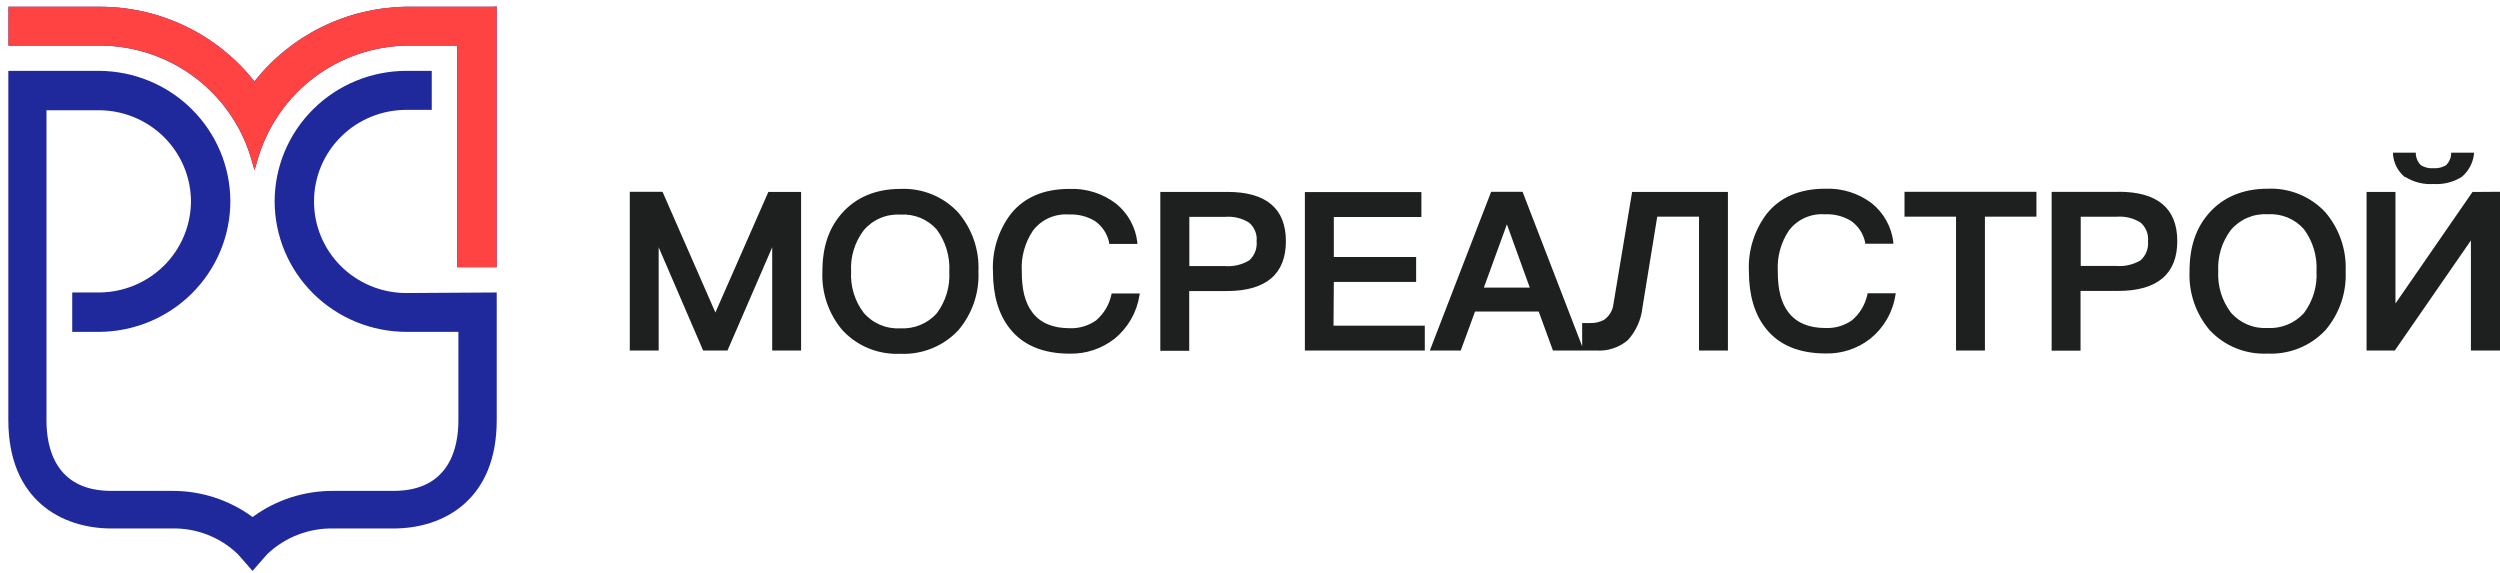<svg width="192" height="44" viewBox="0 0 192 44" fill="none" xmlns="http://www.w3.org/2000/svg">
<path d="M59.01 14.743H61.524V26.922H59.305V18.992L55.87 26.922H54.002L50.586 18.992V26.922H48.367V14.728H50.881L54.943 23.997L59.01 14.743ZM69.142 14.508C69.972 14.47 70.801 14.612 71.57 14.925C72.338 15.238 73.028 15.714 73.591 16.32C74.667 17.584 75.222 19.204 75.144 20.856C75.22 22.502 74.665 24.116 73.591 25.373C73.026 25.975 72.335 26.448 71.567 26.758C70.799 27.068 69.971 27.209 69.142 27.17C68.312 27.21 67.483 27.068 66.714 26.754C65.945 26.44 65.255 25.962 64.694 25.354C63.633 24.097 63.086 22.493 63.16 20.856C63.16 18.973 63.642 17.51 64.694 16.339C65.746 15.168 67.246 14.508 69.142 14.508ZM71.941 24.068C72.632 23.146 72.973 22.012 72.906 20.866C72.971 19.707 72.63 18.562 71.941 17.625C71.594 17.234 71.162 16.928 70.677 16.729C70.191 16.531 69.666 16.447 69.142 16.483C68.611 16.452 68.079 16.545 67.591 16.755C67.102 16.965 66.67 17.286 66.33 17.692C65.641 18.604 65.299 19.728 65.365 20.866C65.302 21.997 65.644 23.114 66.33 24.02C66.673 24.422 67.106 24.739 67.594 24.946C68.082 25.153 68.612 25.245 69.142 25.215C69.666 25.245 70.189 25.157 70.674 24.959C71.159 24.76 71.592 24.456 71.941 24.068ZM85.354 22.634C85.19 23.402 84.777 24.096 84.176 24.608C83.583 25.026 82.867 25.236 82.14 25.206C80.871 25.206 79.921 24.809 79.313 24.03C78.705 23.251 78.474 22.233 78.474 20.856C78.406 19.743 78.708 18.639 79.332 17.711C79.65 17.292 80.07 16.959 80.552 16.742C81.035 16.526 81.564 16.433 82.092 16.473C82.799 16.438 83.501 16.616 84.104 16.984C84.664 17.381 85.05 17.974 85.185 18.643V18.734H87.346V18.595C87.209 17.439 86.625 16.38 85.716 15.641C84.691 14.857 83.42 14.456 82.126 14.508C80.157 14.508 78.642 15.159 77.62 16.444C76.664 17.715 76.183 19.274 76.259 20.856C76.259 22.687 76.698 24.169 77.566 25.249C78.575 26.52 80.119 27.161 82.155 27.161C83.395 27.188 84.605 26.787 85.58 26.028C86.62 25.188 87.308 23.996 87.51 22.682L87.539 22.539H85.373L85.354 22.634ZM94.26 14.738C97.247 14.738 98.757 16.014 98.757 18.528C98.757 21.043 97.232 22.352 94.226 22.352H91.332V26.941H89.112V14.743H94.236M91.341 20.436H94.091C94.74 20.483 95.388 20.33 95.944 19.996C96.146 19.812 96.302 19.584 96.4 19.33C96.498 19.076 96.535 18.804 96.508 18.533C96.535 18.266 96.497 17.996 96.396 17.746C96.295 17.496 96.135 17.274 95.93 17.099C95.382 16.757 94.736 16.601 94.091 16.655H91.341V20.436ZM102.438 21.65H108.759V19.738H102.438V16.664H109.164V14.752H100.214V26.922H109.424V25.01H102.414L102.438 21.65ZM125.346 14.743H132.704V26.922H130.484V16.64H127.276L126.142 23.609C126.045 24.539 125.655 25.416 125.028 26.114C124.361 26.685 123.495 26.975 122.615 26.922H119.267L118.172 23.925H113.284L112.184 26.922H109.81L114.519 14.728H116.932L121.51 26.592V24.809H122.138C122.5 24.819 122.859 24.737 123.18 24.57C123.383 24.43 123.554 24.249 123.681 24.037C123.807 23.826 123.887 23.591 123.913 23.346L125.346 14.743ZM115.73 17.228L113.96 22.089H117.487L115.73 17.228ZM143.415 22.62C143.251 23.388 142.838 24.082 142.238 24.594C141.644 25.011 140.928 25.221 140.201 25.192C138.933 25.192 137.982 24.795 137.374 24.016C136.766 23.236 136.535 22.218 136.535 20.842C136.468 19.729 136.769 18.624 137.393 17.697C137.712 17.277 138.131 16.944 138.614 16.728C139.096 16.512 139.625 16.419 140.153 16.459C140.861 16.422 141.563 16.601 142.165 16.97C142.725 17.367 143.112 17.96 143.246 18.629V18.72H145.407V18.581C145.265 17.425 144.679 16.367 143.772 15.627C142.747 14.842 141.476 14.441 140.182 14.494C138.214 14.494 136.699 15.144 135.676 16.43C134.721 17.7 134.24 19.259 134.315 20.842C134.315 22.672 134.754 24.154 135.623 25.235C136.631 26.506 138.175 27.146 140.216 27.146C141.455 27.176 142.665 26.775 143.637 26.014C144.678 25.175 145.366 23.982 145.567 22.668L145.596 22.524H143.429L143.415 22.62ZM146.266 16.64H150.223V26.922H152.442V16.64H156.398V14.728H146.266V16.64ZM162.719 14.728C165.7 14.728 167.215 16.005 167.215 18.519C167.215 21.033 165.691 22.343 162.68 22.343H159.785V26.931H157.566V14.733H162.695M159.8 20.426H162.555C163.203 20.474 163.851 20.32 164.407 19.986C164.607 19.801 164.762 19.573 164.859 19.319C164.956 19.066 164.993 18.794 164.967 18.524C164.994 18.256 164.955 17.987 164.856 17.738C164.756 17.488 164.597 17.266 164.393 17.09C163.845 16.748 163.2 16.592 162.555 16.645H159.8V20.426ZM174.144 14.494C174.974 14.455 175.802 14.597 176.571 14.91C177.34 15.223 178.03 15.7 178.592 16.306C179.667 17.571 180.221 19.19 180.146 20.842C180.22 22.488 179.665 24.1 178.592 25.359C178.027 25.961 177.337 26.434 176.568 26.744C175.8 27.055 174.973 27.195 174.144 27.156C173.312 27.195 172.482 27.053 171.713 26.739C170.943 26.425 170.253 25.948 169.69 25.34C168.632 24.082 168.084 22.478 168.156 20.842C168.156 18.959 168.639 17.496 169.69 16.325C170.742 15.154 172.243 14.494 174.144 14.494ZM174.144 16.454C173.611 16.424 173.079 16.519 172.59 16.73C172.1 16.941 171.668 17.262 171.326 17.668C170.64 18.582 170.298 19.705 170.361 20.842C170.301 21.973 170.642 23.089 171.326 23.997C171.671 24.398 172.104 24.714 172.593 24.922C173.082 25.129 173.613 25.221 174.144 25.192C174.667 25.22 175.19 25.132 175.675 24.933C176.159 24.735 176.592 24.431 176.942 24.044C177.633 23.122 177.975 21.988 177.907 20.842C177.975 19.683 177.634 18.538 176.942 17.601C176.597 17.21 176.165 16.902 175.681 16.703C175.196 16.505 174.672 16.419 174.149 16.454M184.724 13.586C185.369 13.993 186.128 14.184 186.891 14.131C187.654 14.182 188.415 13.991 189.062 13.586C189.58 13.149 189.914 12.535 189.998 11.865V11.727H188.251V11.832C188.23 12.155 188.092 12.459 187.86 12.687C187.57 12.861 187.233 12.941 186.896 12.917C186.558 12.945 186.22 12.867 185.931 12.692C185.693 12.464 185.551 12.155 185.535 11.827V11.727H183.784V11.865C183.811 12.204 183.907 12.533 184.066 12.834C184.226 13.134 184.444 13.4 184.71 13.615M189.887 14.743L183.972 23.308V14.743H181.752V26.922H183.919L189.766 18.466V26.922H192V14.728L189.887 14.743Z" fill="#1E2020"/>
<path d="M31.118 0.518H37.873L38.143 0.499V20.521H35.113V3.5H31.456C29.406 3.5 27.39 4.016 25.597 4.999C23.804 5.983 22.292 7.401 21.203 9.121C20.594 10.076 20.122 11.111 19.804 12.195L19.548 13.07L19.293 12.195C18.978 11.11 18.508 10.075 17.898 9.121C16.807 7.398 15.291 5.978 13.493 4.995C11.696 4.011 9.675 3.497 7.622 3.5H0.65V0.518H7.597C9.898 0.506 12.171 1.017 14.241 2.012C16.311 3.006 18.123 4.457 19.539 6.254C20.919 4.507 22.674 3.086 24.676 2.093C26.679 1.101 28.88 0.563 31.118 0.518Z" fill="#1F299C"/>
<path d="M28.471 21.962C29.331 22.318 30.254 22.503 31.186 22.505L38.148 22.462V32.27C38.148 38.403 34.056 40.587 30.226 40.587H25.642C24.696 40.564 23.755 40.728 22.874 41.068C21.993 41.409 21.189 41.92 20.509 42.571L19.394 43.847L18.279 42.571C17.602 41.916 16.799 41.402 15.917 41.061C15.035 40.72 14.092 40.559 13.146 40.587H8.562C4.736 40.587 0.64 38.403 0.64 32.27V5.441H7.588C10.265 5.449 12.83 6.505 14.723 8.381C16.616 10.256 17.683 12.798 17.691 15.45C17.691 18.107 16.627 20.656 14.733 22.538C12.84 24.419 10.27 25.48 7.588 25.488H5.547V22.462H7.588C9.464 22.46 11.263 21.72 12.59 20.406C13.917 19.091 14.663 17.309 14.666 15.45C14.655 13.593 13.903 11.815 12.573 10.506C11.243 9.197 9.443 8.464 7.568 8.467H3.569V32.299C3.569 34.312 4.201 37.7 8.543 37.7H13.127C15.383 37.671 17.587 38.376 19.399 39.708C21.205 38.381 23.399 37.676 25.647 37.7H30.23C34.563 37.7 35.205 34.312 35.205 32.299V25.488H31.195C28.513 25.48 25.944 24.419 24.05 22.538C22.156 20.656 21.092 18.107 21.092 15.45C21.1 12.798 22.167 10.256 24.06 8.381C25.953 6.505 28.518 5.449 31.195 5.441H33.159V8.438H31.195C29.319 8.44 27.52 9.18 26.193 10.495C24.866 11.809 24.12 13.591 24.117 15.45C24.113 16.373 24.292 17.288 24.645 18.143C24.998 18.997 25.518 19.775 26.174 20.43C26.831 21.085 27.612 21.606 28.471 21.962Z" fill="#1F299C"/>
<path d="M31.118 0.518H37.873L38.143 0.499V20.521H35.113V3.5H31.456C29.406 3.5 27.39 4.016 25.597 4.999C23.804 5.983 22.292 7.401 21.203 9.121C20.594 10.076 20.123 11.111 19.804 12.195L19.549 13.07L19.293 12.195C18.978 11.11 18.509 10.075 17.898 9.121C16.807 7.398 15.291 5.978 13.493 4.995C11.696 4.011 9.675 3.497 7.622 3.5H0.65V0.518H7.598C9.898 0.506 12.171 1.017 14.241 2.012C16.311 3.006 18.123 4.457 19.539 6.254C20.919 4.507 22.674 3.086 24.676 2.093C26.679 1.101 28.88 0.563 31.118 0.518Z" fill="#FF4242"/>
</svg>
